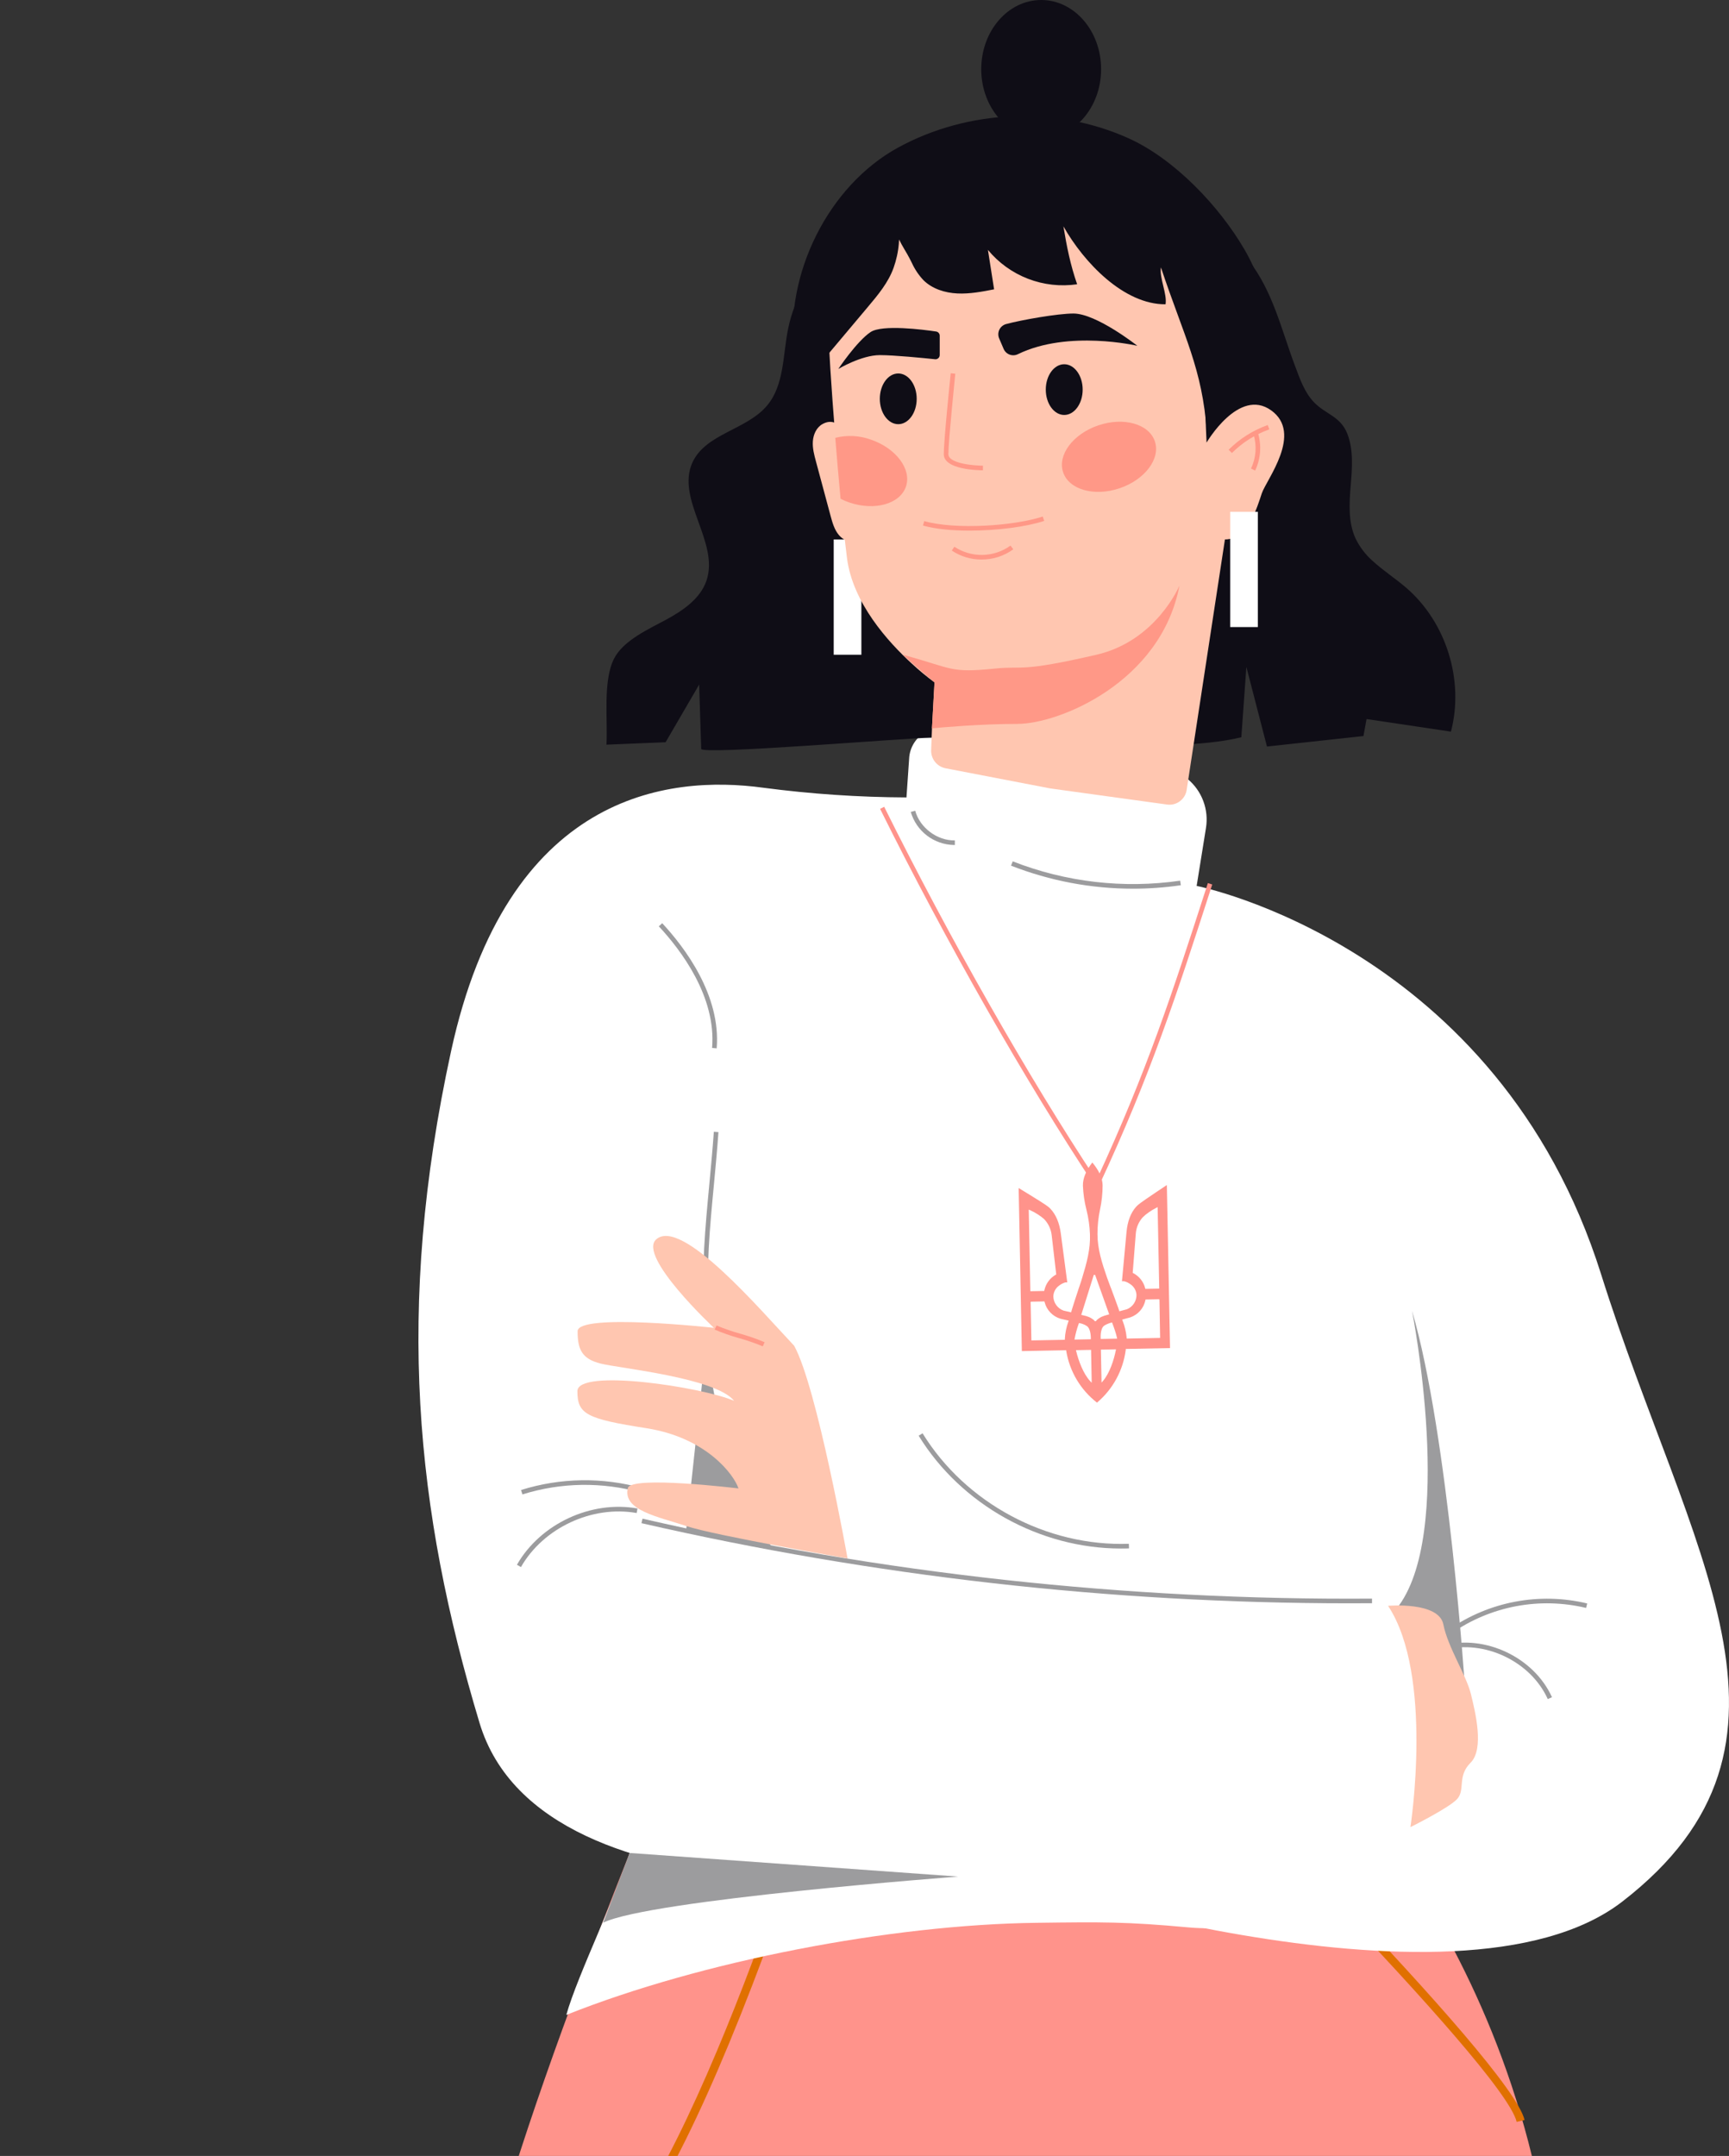 <svg width="620" height="773" viewBox="0 0 620 773" fill="none" xmlns="http://www.w3.org/2000/svg">
<rect x="0" y="0" width="620" height="773" fill="#333333" stroke="none"/>
<g clip-path="url(#clip0_1311_204)">
<path d="M246.056 614.997L451.793 608.354C451.793 608.354 533.464 675.442 553.879 795.035C574.293 914.627 439.526 1724.23 439.526 1724.23H335.322L356.814 1013.37L179.927 1719.27L65.863 1717.63L118.758 1249.79C118.758 1249.79 157.078 894.929 171.661 824.925C186.245 754.922 246.056 614.997 246.056 614.997Z" fill="#FF938B"/>
<path d="M191.795 825.176C189.712 825.215 187.661 824.651 185.891 823.552C175.558 816.976 179.913 792.946 180.104 791.92L182.968 792.458C181.772 798.872 180.237 816.511 187.455 821.095C191.928 823.929 199.685 821.545 209.892 814.187C247.864 786.827 294.996 629.454 295.468 627.868L298.265 628.702C298.147 629.1 286.228 669.028 269.725 711.864C247.488 769.564 227.93 804.791 211.597 816.556C203.611 822.298 196.991 825.176 191.795 825.176Z" fill="#E07000"/>
<path d="M543.856 760.782C539.214 740.899 414.699 617.742 413.466 616.495L415.518 614.421C420.684 619.513 541.863 739.423 546.698 760.118L543.856 760.782Z" fill="#E07000"/>
<path d="M203.072 722.433C207.036 708.182 222.261 677.169 226.217 662.917C313.21 652.105 396.956 659.633 483.447 673.936C479.639 673.309 463.225 685.546 457.978 687.221C447.645 690.439 436.995 692.041 426.242 691.059C403.842 689 395.281 689.096 371.686 689.406C319.543 690.048 251.518 703.089 203.072 722.433Z" fill="white"/>
<path d="M424.264 277.947L425.932 279.349C428.439 281.451 430.358 284.168 431.5 287.234C432.642 290.3 432.969 293.61 432.449 296.841L429.105 317.639C429.105 317.639 537.007 338.894 574.16 456.944C605.549 556.676 655.389 624.878 581.747 681.796C522.091 727.909 353.641 671.191 353.641 671.191C353.641 671.191 194.865 693.856 171.956 617.742C149.048 541.627 141.623 469.439 161.742 376.918C181.861 284.397 239.443 277.733 273.814 282.449C290.802 284.684 307.914 285.84 325.049 285.91L326.052 271.341C326.27 269.256 327.055 267.269 328.32 265.598C329.586 263.926 331.285 262.633 333.234 261.857L335.042 261.119L424.264 277.947Z" fill="white"/>
<path d="M393.377 502.91C387.493 498.345 383.552 491.725 382.343 484.377L382.299 484.112L366.423 484.422L365.279 425.961C366.652 426.795 368.04 427.644 369.412 428.493C375.177 432.05 375.885 432.582 376.579 433.298C378.608 435.394 379.893 438.405 380.395 442.265L382.712 459.793H382.04H382.003C381.215 460.03 380.477 460.411 379.826 460.915C379.189 461.358 378.665 461.945 378.298 462.628C377.932 463.312 377.732 464.073 377.715 464.849C377.745 465.955 378.107 467.027 378.753 467.926C379.399 468.825 380.3 469.509 381.339 469.89L384.085 470.532L384.476 469.196C384.476 469.144 386.321 463.395 386.69 462.354V462.303C386.704 462.255 386.721 462.208 386.742 462.162C386.838 461.875 386.941 461.579 387.044 461.291C387.421 460.17 387.782 459.151 388.055 458.17C389.65 452.944 391.067 447.837 390.845 442.53C390.74 439.561 390.317 436.612 389.583 433.733C388.866 430.916 388.443 428.032 388.321 425.127C388.269 422.537 389.376 419.806 391.694 416.802C394.122 419.71 395.332 422.397 395.384 424.995C395.379 427.9 395.07 430.796 394.462 433.637C393.842 436.548 393.535 439.517 393.546 442.494C393.546 447.793 395.148 452.826 396.941 457.992C397.281 458.967 397.68 459.97 398.078 461.07L398.418 461.941C398.434 461.989 398.454 462.036 398.477 462.081V462.081C398.883 463.107 400.934 468.783 400.956 468.842L401.399 470.155L404.115 469.417C405.137 468.998 406.01 468.282 406.619 467.36C407.229 466.439 407.547 465.356 407.532 464.251C407.486 463.476 407.258 462.723 406.865 462.054C406.473 461.384 405.927 460.817 405.274 460.398C404.611 459.914 403.858 459.565 403.06 459.373H402.322L403.953 441.77C404.307 437.888 405.473 434.825 407.414 432.663C408.078 431.925 408.772 431.356 414.389 427.578L418.419 424.884L419.562 483.344L403.687 483.654V483.92C402.753 491.307 399.079 498.074 393.391 502.88L393.377 502.91ZM385.915 484.459C386.742 487.935 388.491 492.577 390.912 495.19L391.473 495.795L391.244 483.986L385.826 484.09L385.915 484.459ZM395 495.729L395.539 495.101C397.857 492.4 399.414 487.721 400.108 484.178L400.181 483.794L394.764 483.898L395 495.729ZM402.381 473.13L402.528 473.462C403.307 475.442 403.803 477.521 404.005 479.639V479.934L416.005 479.698L415.769 465.912L415.489 465.838L410.78 465.926L410.728 466.17C410.436 467.586 409.779 468.9 408.822 469.984C407.866 471.067 406.642 471.882 405.274 472.347L402.381 473.13ZM369.567 466.79L369.841 480.599L381.834 480.37V480.067C381.959 477.944 382.384 475.85 383.096 473.846L383.229 473.506L380.276 472.82C378.892 472.406 377.638 471.638 376.641 470.592C375.643 469.547 374.935 468.259 374.586 466.856L374.52 466.613L369.818 466.709L369.567 466.79ZM398.506 474.229C398.135 474.31 397.772 474.424 397.421 474.569C396.902 474.758 396.407 475.005 395.945 475.307C394.469 476.392 394.69 479.632 394.698 479.772V480.075L400.602 479.957L400.514 479.58C400.314 478.702 400.078 477.816 399.776 476.96C399.473 476.104 399.193 475.218 398.853 474.377L398.75 474.133L398.506 474.229ZM386.801 474.65C386.491 475.506 386.21 476.384 385.974 477.27C385.738 478.156 385.531 479.027 385.369 479.912L385.295 480.296L391.163 480.178V479.875C391.163 479.743 391.229 476.488 389.746 475.447C389.285 475.142 388.789 474.895 388.269 474.709C387.911 474.581 387.544 474.483 387.17 474.414L386.904 474.362L386.801 474.65ZM392.853 473.742L392.971 473.632H393.126C393.126 473.632 393.126 473.55 393.126 473.499V473.454C393.686 472.911 394.329 472.46 395.03 472.119C395.367 471.969 395.712 471.839 396.063 471.727C396.417 471.609 397.185 471.395 397.406 471.336L397.746 471.255L392.698 457.107H392.218L387.723 471.447L388.07 471.513C388.292 471.558 389.067 471.742 389.428 471.845C389.79 471.949 390.255 472.111 390.469 472.2C391.187 472.512 391.849 472.939 392.432 473.462V473.506V473.639H392.58L392.705 473.742V473.705L392.853 473.742ZM414.699 433.024C413.717 433.507 412.776 434.07 411.887 434.707C411.124 435.229 410.41 435.82 409.754 436.471C408.346 438.05 407.484 440.04 407.296 442.147V442.147L406.174 456.369L406.359 456.465C407.414 457.013 408.342 457.779 409.081 458.711C409.82 459.644 410.354 460.722 410.647 461.875L410.706 462.118L415.688 462.022L415.112 432.803L414.699 433.024ZM369.472 462.959L374.446 462.863L374.498 462.62C374.746 461.457 375.237 460.359 375.939 459.398C376.641 458.438 377.538 457.637 378.572 457.048L378.756 456.944L377.11 442.781C376.849 440.659 375.913 438.677 374.439 437.128C373.75 436.507 373.009 435.947 372.224 435.453C371.308 434.853 370.346 434.327 369.346 433.881L368.896 433.681L369.472 462.959Z" fill="#FF938B"/>
<path d="M555.015 609.195C548.889 595.638 532.202 587.726 517.833 591.556L517.405 589.962C532.534 585.918 550.078 594.25 556.521 608.516L555.015 609.195Z" fill="#9C9C9E"/>
<path d="M520.571 585.563L519.619 584.212C526.752 579.257 534.852 575.866 543.388 574.262C551.925 572.658 560.704 572.877 569.149 574.906L568.758 576.515C560.542 574.54 552.001 574.325 543.697 575.885C535.392 577.444 527.511 580.743 520.571 585.563V585.563Z" fill="#9C9C9E"/>
<path d="M343.588 672.837C343.588 672.837 232.882 681.154 216.298 689.369C219.462 681.039 222.626 672.704 225.789 664.364L343.588 672.837Z" fill="#9C9C9E"/>
<path d="M506.341 469.978C506.341 469.978 522.209 550.565 500.644 576.95L525.442 606.708C525.442 606.708 519.434 514.623 506.341 469.978Z" fill="#9C9C9E"/>
<path d="M252.484 470C251.532 454.656 252.898 440.117 254.344 424.729C254.912 418.64 255.51 412.344 255.975 405.79L257.628 405.909C257.156 412.477 256.566 418.787 255.99 424.884C254.514 440.205 253.193 454.678 254.137 469.904L252.484 470Z" fill="#9C9C9E"/>
<path d="M483.735 574.854C398.354 574.842 313.247 565.204 230.026 546.122L230.395 544.513C316.183 564.192 403.972 573.81 491.987 573.171V574.824C489.248 574.847 486.488 574.854 483.735 574.854Z" fill="#9C9C9E"/>
<path d="M253.399 480.776L246.019 548.816L277.187 555.207C277.187 555.207 258.182 530.38 253.399 480.776Z" fill="#9C9C9E"/>
<path d="M497.743 575.754C497.743 575.754 515.929 574.153 517.56 582.396C519.191 590.64 525.767 600.604 527.405 607.224C529.044 613.844 532.298 627.078 527.324 632.022C522.35 636.967 525.641 641.934 522.327 645.226C519.014 648.518 505.766 655.101 505.766 655.101C505.766 655.101 514.194 600.597 497.743 575.754Z" fill="#FFC6B0"/>
<path d="M256.994 375.87L255.348 375.73C256.89 357.279 244.048 340.503 236.247 332.127L237.458 331.005C245.443 339.581 258.566 356.814 256.994 375.87Z" fill="#9C9C9E"/>
<path d="M406.292 318.635C391.324 318.635 376.487 315.834 362.549 310.377L363.154 308.834C382.231 316.306 402.924 318.691 423.201 315.757L423.437 317.395C417.759 318.22 412.03 318.635 406.292 318.635V318.635Z" fill="#9C9C9E"/>
<path d="M186.806 561.857L185.367 561.038C193.766 546.344 211.936 537.864 228.594 540.853L228.299 542.484C212.32 539.635 194.858 547.783 186.806 561.857Z" fill="#9C9C9E"/>
<path d="M187.337 535.811L186.835 534.232C200.965 529.801 216.077 529.57 230.336 533.568L229.878 535.155C215.933 531.251 201.155 531.479 187.337 535.811Z" fill="#9C9C9E"/>
<path d="M342.09 302.967C338.581 302.904 335.184 301.72 332.396 299.589C329.607 297.458 327.573 294.491 326.591 291.121L328.185 290.686C329.839 296.782 336.09 301.468 342.393 301.313V302.967H342.09Z" fill="#9C9C9E"/>
<path d="M401.938 555.215C372.889 555.215 344.666 539.561 329.418 514.763L330.82 513.899C346.275 538.993 375.383 554.558 404.794 553.51L404.853 555.163C403.886 555.215 402.912 555.215 401.938 555.215Z" fill="#9C9C9E"/>
<path d="M393.451 426.5L392.639 425.275C368.032 388.218 339.227 337.647 315.587 290.007L317.063 289.269C340.415 336.319 368.8 386.233 393.192 423.12C411.289 384.122 420.655 355.22 432.471 318.658L433.128 316.621L434.7 317.13L434.043 319.167C422.072 356.165 412.64 385.384 394.071 425.164L393.451 426.5Z" fill="#FF938B"/>
<path d="M303.918 558.765C303.918 558.765 293.003 497.426 284.781 482.517C272.507 469.498 244.403 436.434 235.332 444.346C228.439 450.346 255.997 476.082 255.997 476.082C255.997 476.082 207.146 470.686 207.124 477.299C207.102 483.912 208.748 487.219 215.353 488.894C221.959 490.569 256.684 493.979 263.252 502.267C251.695 497.271 207.072 490.525 207.05 498.791C207.028 507.057 210.327 508.718 231.804 512.076C253.281 515.434 263.178 528.697 264.81 533.664C264.81 533.664 226.239 528.962 225.14 533.546C223.206 541.583 236.166 543.812 246.078 547.148C255.99 550.484 303.918 558.765 303.918 558.765Z" fill="#FFC6B0"/>
<path d="M273.519 482.724C270.741 481.557 267.891 480.571 264.987 479.772C262.019 478.94 259.108 477.92 256.27 476.716L256.942 475.24C259.718 476.404 262.565 477.39 265.467 478.192C268.437 479.024 271.35 480.045 274.19 481.248L273.519 482.724Z" fill="#FF9887"/>
<path d="M492.142 201.057C495.898 204.519 500.4 207.419 504.29 210.77C518.637 223.162 525.103 243.982 520.291 262.322L490.031 257.806C489.662 259.843 489.293 261.872 488.916 263.902L454.317 267.666L446.936 239.111C446.331 247.52 445.729 255.928 445.128 264.337C418.204 270.98 361.501 264.212 333.684 264.507C324.458 264.596 251.444 270.773 251.444 268.5C251.193 260.824 250.947 253.144 250.706 245.458L238.676 266.123L217.464 266.994C217.981 258.093 216.128 244.292 220.151 236.233C223.457 229.59 232.801 225.479 238.89 222.165C244.978 218.852 251.178 214.63 253.363 208.091C257.983 194.29 242.292 179.049 248.3 165.816C253.045 155.439 267.784 154.14 275.09 145.38C281.261 137.999 280.685 127.334 282.604 117.902C287.453 94.115 305.823 85.126 326.613 78.904C350.504 71.76 368.313 60.372 394.432 69.177C414.905 76.077 432.663 73.959 447.822 93.429C456.442 104.499 459.468 118.131 464.31 130.995C466.096 135.733 467.705 140.649 471.277 144.324C475.373 148.531 480.621 149.269 483.086 155.395C485.44 161.299 484.857 167.941 484.333 174.303C483.809 180.665 483.425 187.345 486.119 193.131C487.589 196.142 489.635 198.835 492.142 201.057V201.057Z" fill="#0F0D16"/>
<path d="M308.878 193.419H298.959V234.75H308.878V193.419Z" fill="white"/>
<path d="M452.464 176.887C450.811 181.847 447.505 193.419 439.246 193.419L425.526 283.232C425.278 284.851 424.402 286.307 423.089 287.287C421.776 288.266 420.13 288.689 418.507 288.464L376.653 282.693L339.064 275.46C337.566 275.167 336.223 274.349 335.275 273.152C334.328 271.956 333.84 270.461 333.898 268.936L334.2 261.135L335.108 244.669C332.305 242.61 329.621 240.392 327.071 238.026V238.026C318.443 230.174 305.712 216.084 303.712 200.017C302.937 193.855 302.177 186.526 301.446 178.821C300.767 171.647 300.125 164.141 299.549 156.967C298.073 138.782 297.099 122.648 297.099 119.01C297.099 112.367 315.284 59.501 363.228 64.461C411.171 69.421 434.316 109.09 432.663 117.356C431.009 125.623 432.663 158.687 432.663 158.687C432.663 158.687 444.228 138.848 455.8 147.114C467.373 155.38 454.147 171.927 452.464 176.887Z" fill="#FFC6B0"/>
<path d="M335.093 244.669L334.186 261.135C337.536 260.817 351.825 259.548 364.851 259.548C379.73 259.548 416.33 244.669 422.943 209.951C422.943 209.951 414.677 229.79 393.185 234.749C365.375 241.163 367.213 238.654 356.814 239.709C340.518 241.362 341.935 239.709 323.75 234.749C328.363 238.964 335.093 244.669 335.093 244.669Z" fill="#FF9887"/>
<path d="M359.914 125.15L358.29 121.356C358.074 120.857 357.969 120.317 357.98 119.773C357.992 119.228 358.12 118.693 358.357 118.203C358.593 117.713 358.933 117.28 359.352 116.932C359.771 116.585 360.259 116.332 360.785 116.19C366.246 114.714 379.28 112.411 384.919 112.411C393.185 112.411 407.835 123.984 407.835 123.984C407.835 123.984 383.133 118.175 365.028 126.98C364.575 127.208 364.079 127.341 363.572 127.372C363.066 127.402 362.558 127.33 362.08 127.159C361.602 126.988 361.163 126.721 360.791 126.376C360.419 126.031 360.12 125.614 359.914 125.15V125.15Z" fill="#0F0D16"/>
<path d="M336.975 127.246V120.338C336.969 119.978 336.835 119.632 336.597 119.362C336.359 119.091 336.033 118.914 335.676 118.862C331.182 118.198 316.369 116.271 312.177 119.061C307.225 122.368 300.612 132.287 300.612 132.287C300.612 132.287 308.878 127.327 315.484 127.327C320.739 127.327 331.219 128.375 335.293 128.803C335.509 128.827 335.727 128.803 335.933 128.735C336.14 128.667 336.329 128.555 336.488 128.408C336.648 128.26 336.774 128.08 336.858 127.88C336.942 127.679 336.982 127.463 336.975 127.246V127.246Z" fill="#0F0D16"/>
<path d="M352.452 168.621C351.013 168.621 338.429 168.458 338.429 162.835C338.429 157.89 340.813 134.789 340.917 133.822L342.555 133.992C342.555 134.228 340.083 157.978 340.083 162.835C340.083 166.207 349.264 166.968 352.482 166.968L352.452 168.621Z" fill="#FF9887"/>
<path d="M327.041 94.388C328.078 96.634 329.474 98.696 331.174 100.492C334.341 103.599 338.865 105.002 343.293 105.216C347.721 105.43 352.15 104.581 356.474 103.74C355.731 99.026 354.993 94.312 354.26 89.599C358.084 94.228 363.035 97.795 368.638 99.954C374.241 102.113 380.306 102.791 386.247 101.924C383.834 94.979 382.52 88.41 381.332 81.155C388.675 94.16 403.023 109.201 417.953 109.105C418.581 105.415 415.673 99.577 416.3 95.887C424.566 120.678 431.179 132.25 432.729 154.79L449.305 138.789L452.258 141.254C458.206 124.279 455.262 104.891 446.206 89.37C437.15 73.849 421.112 56.992 404.72 49.597C378.66 37.825 347.153 39.205 322.06 52.903C296.966 66.601 281.268 98.507 284.774 126.892C285.091 129.468 286.021 132.545 288.552 133.136C290.951 133.689 293.084 131.608 294.671 129.719C300.216 123.135 305.756 116.547 311.291 109.954C314.893 105.673 318.569 101.26 320.443 95.983C322.318 90.706 323.218 83.923 321.477 78.624C318.945 81.886 324.598 89.444 326.104 92.543C326.466 93.2 326.731 93.776 327.041 94.388Z" fill="#0F0D16"/>
<path d="M381.62 148.782C385.272 148.782 388.232 144.711 388.232 139.69C388.232 134.668 385.272 130.597 381.62 130.597C377.967 130.597 375.007 134.668 375.007 139.69C375.007 144.711 377.967 148.782 381.62 148.782Z" fill="#0F0D16"/>
<path d="M322.104 152.088C325.756 152.088 328.717 148.017 328.717 142.996C328.717 137.974 325.756 133.903 322.104 133.903C318.452 133.903 315.491 137.974 315.491 142.996C315.491 148.017 318.452 152.088 322.104 152.088Z" fill="#0F0D16"/>
<path d="M451.047 183.5H441.128V224.83H451.047V183.5Z" fill="white"/>
<path d="M347.64 190.253C341.389 190.253 335.411 189.699 330.968 188.43L331.418 186.836C342.629 190.039 363.825 188.555 373.914 185.197L374.438 186.762C368.121 188.873 357.537 190.253 347.64 190.253Z" fill="#FF9887"/>
<path d="M441.741 162.421L440.575 161.248C444.539 157.299 449.328 154.274 454.597 152.391L455.151 153.948C450.112 155.751 445.533 158.644 441.741 162.421Z" fill="#FF9887"/>
<path d="M450.08 168.731L448.604 167.993C450.41 164.17 450.733 159.812 449.512 155.764L451.099 155.284C452.434 159.738 452.071 164.529 450.08 168.731V168.731Z" fill="#FF9887"/>
<path d="M294.929 152.052C292.781 153.247 291.652 155.742 291.483 158.229C291.313 160.716 291.962 163.107 292.597 165.477C294.339 171.952 296.078 178.419 297.815 184.88C298.479 187.352 299.188 189.906 300.834 191.862C302.479 193.817 305.365 194.976 307.668 193.869C310.221 192.644 310.952 189.396 311.137 186.57C311.535 180.518 306.443 145.601 294.929 152.052Z" fill="#FFC6B0"/>
<path d="M351.98 200.615C348.175 200.641 344.451 199.52 341.293 197.397L342.23 196.032C345.231 198.014 348.763 199.036 352.358 198.962C355.953 198.888 359.44 197.722 362.357 195.618L363.353 196.947C360.053 199.356 356.066 200.642 351.98 200.615V200.615Z" fill="#FF9887"/>
<path d="M401.493 175.058C410.573 171.983 416.224 164.442 414.115 158.215C412.006 151.987 402.935 149.432 393.855 152.507C384.775 155.583 379.123 163.124 381.232 169.351C383.341 175.579 392.412 178.134 401.493 175.058Z" fill="#FF9887"/>
<path d="M324.864 174.458C322.746 180.687 313.683 183.248 304.612 180.178C303.516 179.809 302.448 179.36 301.417 178.835C300.738 171.661 300.095 164.155 299.52 156.982C303.729 155.919 308.159 156.137 312.244 157.609C321.299 160.687 326.975 168.244 324.864 174.458Z" fill="#FF9887"/>
<path d="M373.354 49.596C385.223 49.596 394.845 38.494 394.845 24.798C394.845 11.102 385.223 0 373.354 0C361.484 0 351.862 11.102 351.862 24.798C351.862 38.494 361.484 49.596 373.354 49.596Z" fill="#0F0D16"/>
</g>
<defs>
<clipPath id="clip0_1311_204">
<rect width="620" height="1946" fill="white"/>
</clipPath>
</defs>
</svg>
